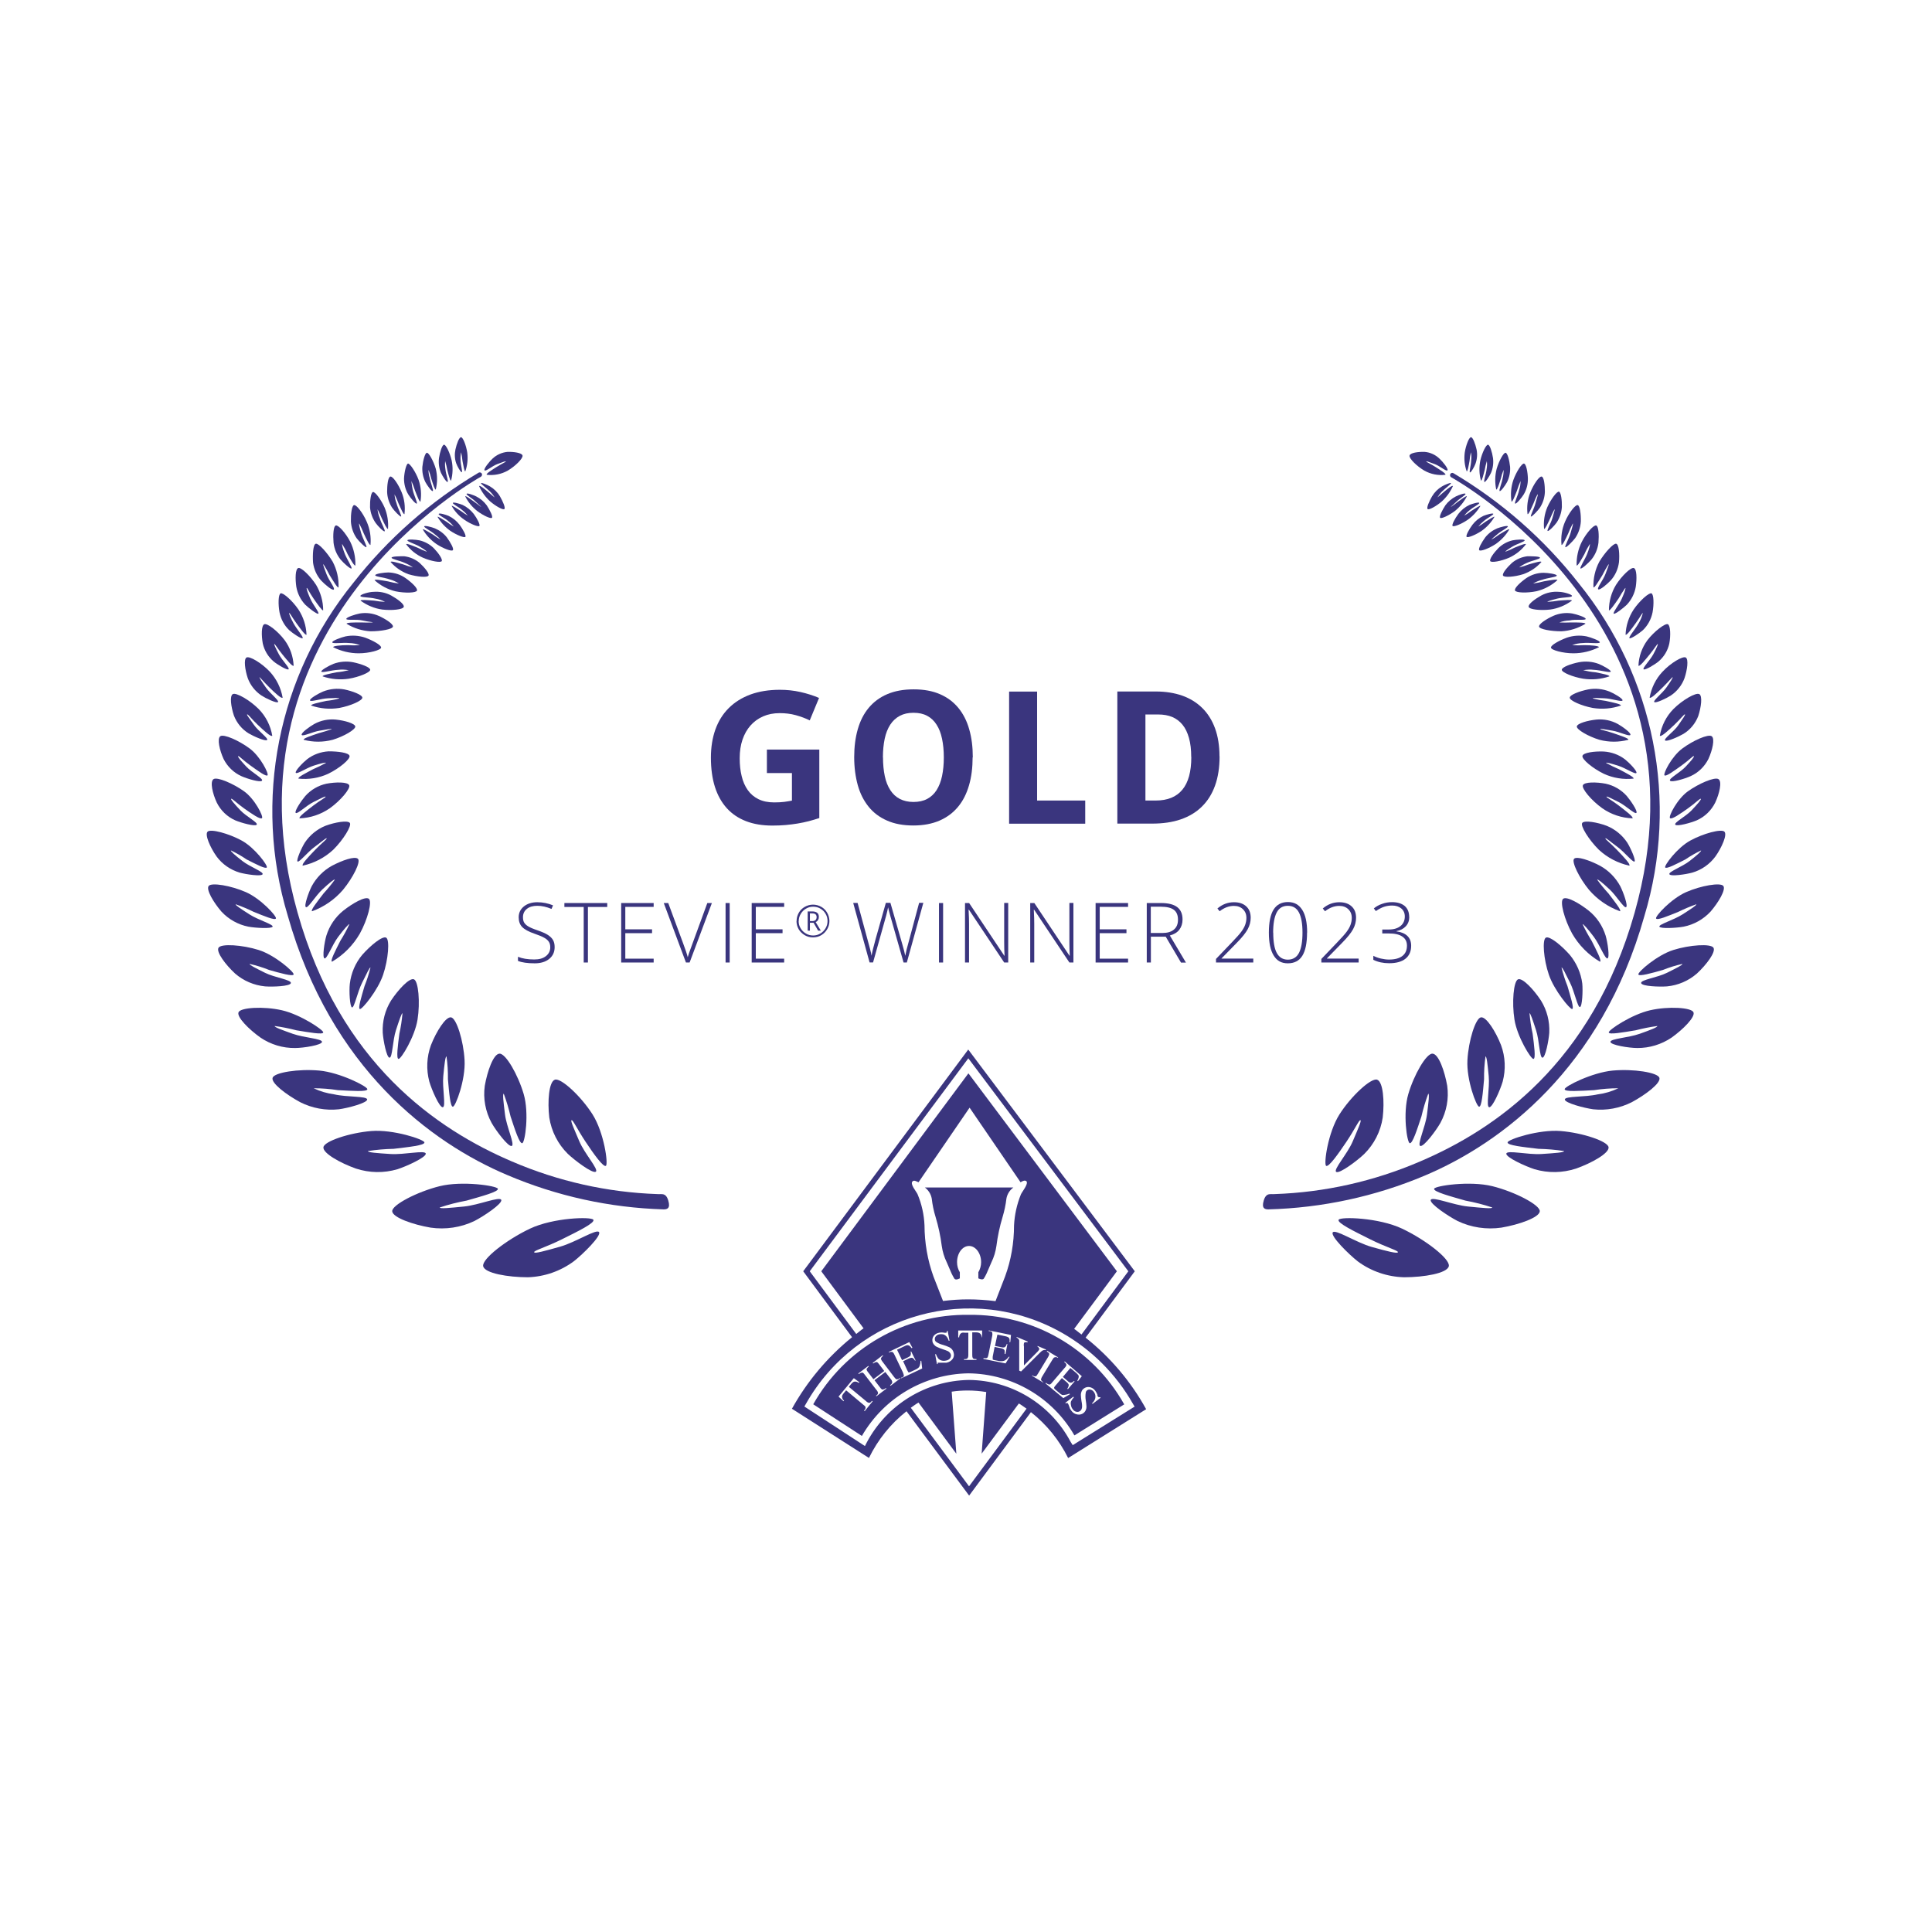 <?xml version="1.0" encoding="UTF-8"?> <svg xmlns="http://www.w3.org/2000/svg" id="stevie-winner-2020" width="216" height="216" viewBox="0 0 216 216"><defs><style>.cls-1{fill:#3a357e;stroke-width:0px;}</style></defs><path class="cls-1" d="m141.81,135.21c-.37,0-.8-.08-.52-1s.77-.66,1.22-.71c5.59-.19,11.1-1.43,16.24-3.64,8.38-3.57,19.23-10.95,24-27.81,9.11-32.27-20.2-48.53-20.5-48.69-.12-.07-.17-.22-.11-.35.07-.13.22-.18.35-.11,5.39,3.2,10.14,7.37,14,12.3,8.47,10.42,11.23,24.37,7.35,37.23-4.81,17.06-16,25.39-24.54,29-5.54,2.34-11.48,3.62-17.49,3.78Z"></path><path class="cls-1" d="m156.29,140c.07-.18-1.33-.56-3.09-1.44s-3.73-1.83-3.54-2.19,4.48-.25,7.11,1,5.38,3.39,5.21,4.19-2.8,1.24-5,1.24c-1.86-.05-3.67-.66-5.17-1.77-1-.78-3.06-2.81-2.81-3.24s2.62,1.13,4.36,1.62,2.87.77,2.93.59Z"></path><path class="cls-1" d="m166.84,135c-.98-.33-1.98-.58-3-.77-1.71-.49-3.62-1-3.5-1.33s4-.91,6.52-.28,5.33,2.1,5.29,2.8-2.34,1.5-4.29,1.83c-1.67.24-3.38-.01-4.9-.74-1-.51-3.16-1.94-3-2.36s2.52.58,4.16.74,2.7.27,2.72.11Z"></path><path class="cls-1" d="m174.87,128.69c-.95-.15-1.92-.23-2.88-.25-1.65-.2-3.49-.38-3.44-.72s3.5-1.47,5.94-1.27,5.26,1.14,5.35,1.81c.09.67-1.91,1.78-3.64,2.39-1.5.49-3.12.52-4.64.07-1-.32-3.24-1.34-3.15-1.75s2.4.15,3.93.05,2.53-.17,2.53-.33Z"></path><path class="cls-1" d="m180.93,121.67c-.91,0-1.81.07-2.71.21-1.57.08-3.3.21-3.29-.11s3.08-1.87,5.38-2.08,5,.21,5.21.8-1.55,1.91-3.09,2.74c-1.33.67-2.83.95-4.31.79-1-.14-3.19-.71-3.17-1.1s2.27-.24,3.68-.57c.8-.1,1.57-.33,2.3-.68Z"></path><path class="cls-1" d="m185.29,114.71c-.82.11-1.63.27-2.43.48-1.41.23-3,.52-3,.23s2.56-2,4.62-2.47,4.62-.31,4.85.22-1.16,1.92-2.45,2.84c-1.13.76-2.47,1.17-3.83,1.16-.92,0-3-.33-3-.69s2-.45,3.27-.9,2.01-.74,1.97-.87Z"></path><path class="cls-1" d="m188.09,107.77c-.74.16-1.47.39-2.17.67-1.27.36-2.68.76-2.75.5s2.07-2.15,3.91-2.73,4.21-.73,4.49-.25-.79,1.9-1.85,2.88c-.94.82-2.11,1.32-3.35,1.44-.85.06-2.81,0-2.89-.37s1.81-.61,2.89-1.15,1.77-.88,1.72-.99Z"></path><path class="cls-1" d="m189.65,101.1c-.68.24-1.35.52-2,.84-1.14.46-2.4,1-2.5.74s1.7-2.21,3.36-2.94,3.85-1.1,4.16-.69-.55,1.85-1.43,2.87c-.8.86-1.85,1.45-3,1.68-.79.15-2.62.25-2.72,0s1.62-.75,2.57-1.36,1.62-1.04,1.56-1.14Z"></path><path class="cls-1" d="m190.18,95.08c-.6.29-1.19.62-1.74,1-1,.51-2.14,1.11-2.27.9s1.34-2.2,2.8-3,3.48-1.34,3.82-1-.29,1.76-1,2.77c-.64.87-1.55,1.51-2.59,1.81-.73.2-2.43.45-2.56.18s1.43-.83,2.25-1.47,1.35-1.1,1.29-1.19Z"></path><path class="cls-1" d="m190.15,89.31c-.08-.08-.59.47-1.44,1.07s-1.8,1.27-2,1.09.8-2.14,2-3,3-1.64,3.42-1.36.1,1.62-.36,2.61c-.44.89-1.17,1.6-2.08,2-.64.27-2.21.71-2.39.48s1.18-.92,1.82-1.6,1.12-1.22,1.03-1.29Z"></path><path class="cls-1" d="m189.37,84.54c-.07-.07-.56.47-1.39,1.06s-1.73,1.26-1.89,1.08.79-2.1,2-3,2.9-1.64,3.28-1.37.08,1.57-.37,2.55c-.43.85-1.13,1.53-2,1.92-.62.28-2.11.73-2.29.5s1.14-.91,1.76-1.58.98-1.08.9-1.16Z"></path><path class="cls-1" d="m188.38,79.87c-.08-.06-.49.51-1.18,1.16s-1.47,1.38-1.63,1.23c.19-1.13.72-2.18,1.53-3,1-1,2.5-1.86,2.88-1.66s.21,1.47-.11,2.45c-.32.83-.9,1.54-1.66,2-.54.32-1.87.91-2.05.73s1-1,1.47-1.69.82-1.16.75-1.22Z"></path><path class="cls-1" d="m187,75.71c-.06,0-.44.48-1.08,1.11s-1.34,1.32-1.49,1.18c.19-1.08.68-2.09,1.43-2.89.93-1,2.28-1.79,2.61-1.6s.17,1.39-.14,2.31c-.29.79-.83,1.47-1.53,1.94-.49.32-1.69.89-1.85.73s.88-.95,1.35-1.62.75-1.1.7-1.16Z"></path><path class="cls-1" d="m185.34,72c-.08,0-.36.5-.89,1.15s-1.12,1.39-1.27,1.28c.04-1.03.39-2.02,1-2.85.76-1,2-1.93,2.29-1.79s.33,1.27.16,2.16c-.17.78-.59,1.48-1.2,2-.42.35-1.5,1-1.67.88s.71-1,1.07-1.66.57-1.17.51-1.17Z"></path><path class="cls-1" d="m183.67,68.53c-.07,0-.33.5-.8,1.15s-1,1.38-1.13,1.28c.04-1,.35-1.97.9-2.81.68-1,1.74-1.93,2-1.81s.28,1.23.12,2.11c-.15.76-.52,1.46-1.08,2-.39.35-1.35,1-1.5.9s.65-1,1-1.64c.23-.36.39-.76.49-1.18Z"></path><path class="cls-1" d="m181.71,65.73c-.27.38-.52.77-.75,1.18-.46.68-1,1.42-1.08,1.32,0-1,.27-1.98.79-2.84.64-1,1.67-2,2-1.88s.34,1.22.21,2.1c-.13.75-.48,1.45-1,2-.37.36-1.31,1.09-1.46,1s.6-1,.9-1.68.46-1.16.39-1.2Z"></path><path class="cls-1" d="m179.84,63.08c-.25.39-.48.8-.69,1.22-.43.69-.88,1.46-1,1.37-.04-1,.19-2,.66-2.88.6-1,1.57-2.07,1.88-2s.4,1.2.31,2.09c-.1.74-.41,1.44-.91,2-.35.38-1.25,1.16-1.41,1s.55-1,.82-1.73.41-1.03.34-1.07Z"></path><path class="cls-1" d="m177.74,60.83c-.23.36-.43.73-.6,1.12-.36.64-.75,1.35-.87,1.27-.03-.92.17-1.83.58-2.65.51-1,1.34-1.91,1.61-1.82s.32,1.09.25,1.92c-.08.69-.35,1.35-.79,1.89-.3.36-1.07,1.06-1.21,1s.48-1,.72-1.59.37-1.1.31-1.14Z"></path><path class="cls-1" d="m175.84,58.53c-.19.36-.36.73-.51,1.11-.3.64-.64,1.35-.75,1.28-.09-.88.04-1.77.39-2.59.43-1,1.17-1.93,1.42-1.86s.37,1,.35,1.83c-.04.67-.26,1.32-.64,1.87-.27.36-1,1.09-1.09,1s.4-.95.58-1.57.31-1.04.25-1.07Z"></path><path class="cls-1" d="m173.79,56.94c-.17.33-.33.66-.47,1-.28.59-.59,1.26-.69,1.19-.08-.82.04-1.66.36-2.42.4-.9,1.08-1.81,1.31-1.74s.34,1,.32,1.71c-.04.63-.24,1.23-.59,1.75-.24.34-.88,1-1,.93s.38-.88.54-1.47.28-.89.22-.95Z"></path><path class="cls-1" d="m171.89,55.27c-.17.32-.31.66-.44,1-.27.6-.55,1.27-.67,1.21-.1-.82,0-1.66.31-2.43.37-.91,1-1.83,1.27-1.77s.36,1,.36,1.7c-.02.63-.21,1.24-.55,1.77-.23.34-.86,1-1,1s.35-.89.5-1.49.33-.98.22-.99Z"></path><path class="cls-1" d="m170,53.78c-.15.35-.29.71-.4,1.07-.24.61-.5,1.3-.61,1.23-.13-.81-.06-1.65.21-2.43.34-.93.95-1.87,1.19-1.82s.41.94.43,1.68c.01.63-.15,1.25-.48,1.79-.22.35-.81,1.07-.94,1s.32-.91.44-1.51c.11-.33.16-.67.16-1.01Z"></path><path class="cls-1" d="m168.1,52.53c-.13.33-.23.66-.31,1-.19.59-.4,1.26-.51,1.2-.16-.77-.15-1.56.05-2.32.26-.89.78-1.83,1-1.79s.43.87.5,1.57c.04.59-.08,1.18-.34,1.71-.19.35-.69,1.06-.82,1s.24-.87.33-1.45c.08-.3.11-.61.1-.92Z"></path><path class="cls-1" d="m166.23,51.55c-.1.33-.18.66-.24,1-.15.58-.31,1.23-.42,1.18-.2-.73-.22-1.5-.07-2.24.2-.88.65-1.79.86-1.77s.46.82.56,1.49c.07.57,0,1.14-.23,1.67-.16.34-.6,1.06-.73,1s.19-.86.24-1.41c.06-.3.07-.61.03-.92Z"></path><path class="cls-1" d="m164.45,50.56c-.07.33-.13.66-.16,1-.1.55-.21,1.17-.31,1.14-.24-.67-.31-1.39-.22-2.1.13-.84.49-1.73.7-1.72s.48.73.62,1.36c.11.53.07,1.07-.11,1.58-.12.34-.49,1-.62,1s.12-.81.13-1.34c.04-.31.03-.62-.03-.92Z"></path><path class="cls-1" d="m159.46,51.59c0,.07.43.24,1,.6s1.22.76,1.14.89c-.81.1-1.63-.06-2.35-.46-.87-.51-1.74-1.38-1.66-1.69s.95-.43,1.68-.41c.63.05,1.23.33,1.68.77.33.3,1,1.12.88,1.29s-.84-.48-1.42-.69-.93-.36-.95-.3Z"></path><path class="cls-1" d="m152.1,125.24c-.15-.07-.62,1-1.56,2.4-.94,1.4-2,2.89-2.28,2.7s.2-3.72,1.5-5.76,3.52-4.09,4.2-3.87.84,2.44.63,4.23c-.23,1.55-.96,2.98-2.07,4.08-.78.75-2.77,2.24-3.13,2s1.25-2,1.85-3.42,1-2.3.86-2.36Z"></path><path class="cls-1" d="m159.68,122.28c-.31.83-.56,1.67-.76,2.53-.48,1.46-1,3.08-1.31,3s-.79-3.34-.16-5.49,2-4.54,2.7-4.52,1.37,2,1.65,3.59c.2,1.43-.07,2.88-.76,4.15-.49.87-1.87,2.71-2.25,2.58s.58-2.14.75-3.52.29-2.3.14-2.32Z"></path><path class="cls-1" d="m166.08,118.11c-.12.84-.17,1.7-.16,2.55-.13,1.47-.26,3.11-.56,3.07s-1.42-3-1.3-5.2.91-4.69,1.51-4.79,1.66,1.6,2.25,3.11c.48,1.31.54,2.73.18,4.08-.27.92-1.14,2.92-1.51,2.86s.08-2.13-.05-3.48-.22-2.21-.36-2.2Z"></path><path class="cls-1" d="m171,113.28c.07.77.18,1.54.35,2.29.17,1.32.37,2.8.09,2.82s-1.81-2.46-2.12-4.39-.1-4.31.4-4.51,1.75,1.14,2.56,2.37c.67,1.08.99,2.33.93,3.6-.06.86-.43,2.78-.76,2.79s-.34-1.91-.72-3.08-.63-1.91-.73-1.89Z"></path><path class="cls-1" d="m174.58,108.17c.17.7.39,1.39.66,2.06.35,1.2.77,2.53.53,2.58s-2-2.08-2.6-3.82-.76-3.94-.34-4.16,1.75.88,2.67,1.92c.76.92,1.25,2.03,1.4,3.21.08.79,0,2.58-.26,2.63s-.6-1.71-1.12-2.75-.83-1.7-.94-1.67Z"></path><path class="cls-1" d="m176.94,103.33c.29.63.63,1.25,1,1.84.54,1.07,1.17,2.26.94,2.35-1.29-.76-2.36-1.84-3.11-3.14-.87-1.58-1.41-3.61-1-3.9s1.81.51,2.86,1.34c.89.72,1.54,1.69,1.88,2.78.22.73.48,2.45.21,2.55s-.86-1.52-1.53-2.41-1.19-1.47-1.25-1.41Z"></path><path class="cls-1" d="m178.56,98.34c.39.54.81,1.05,1.26,1.54.7.91,1.49,1.91,1.3,2-1.35-.49-2.55-1.32-3.48-2.41-1.09-1.33-1.95-3.11-1.66-3.45s1.79.18,2.92.78c.95.53,1.73,1.32,2.25,2.28.33.65.89,2.19.65,2.34s-1.08-1.28-1.86-2-1.29-1.15-1.38-1.08Z"></path><path class="cls-1" d="m179.49,93.73c-.07.07.56.53,1.29,1.29s1.55,1.62,1.38,1.76c-1.28-.28-2.45-.89-3.41-1.78-1.13-1.12-2.1-2.69-1.85-3s1.65-.08,2.74.33c.93.38,1.72,1.03,2.28,1.86.37.58,1,2,.82,2.13s-1.12-1.06-1.9-1.63-1.29-1.04-1.35-.96Z"></path><path class="cls-1" d="m179.61,89.07c-.05.08.6.4,1.38,1s1.65,1.26,1.53,1.42c-1.22-.04-2.39-.43-3.39-1.13-1.2-.86-2.32-2.19-2.16-2.57s1.5-.37,2.55-.17c.91.2,1.74.68,2.36,1.38.42.49,1.24,1.69,1.07,1.88s-1.17-.81-2-1.22-1.3-.66-1.34-.59Z"></path><path class="cls-1" d="m179.55,85.29c.47.26.95.5,1.45.71.82.44,1.73.89,1.63,1.05-1.14.12-2.28-.06-3.32-.54-1.24-.6-2.48-1.63-2.39-2s1.34-.53,2.36-.49c.87.05,1.71.35,2.4.88.47.37,1.4,1.33,1.27,1.52s-1.21-.55-2-.8-1.36-.41-1.4-.33Z"></path><path class="cls-1" d="m178.91,81.52c0,.07.63.16,1.46.45s1.76.58,1.68.74c-1.06.28-2.17.28-3.23,0-1.26-.38-2.57-1.15-2.53-1.49s1.2-.67,2.18-.77c.83-.08,1.67.09,2.4.49.49.27,1.51,1,1.41,1.22s-1.23-.35-2-.47-1.35-.25-1.37-.17Z"></path><path class="cls-1" d="m178.07,78.09c.48.12.96.21,1.45.27.83.18,1.75.37,1.7.52-1.01.35-2.09.44-3.14.27-1.25-.23-2.59-.82-2.58-1.15s1.11-.73,2.05-.92c.8-.15,1.62-.07,2.38.23.5.2,1.54.8,1.47,1s-1.22-.21-2-.24-1.32-.07-1.33.02Z"></path><path class="cls-1" d="m177,74.93c.44.11.89.19,1.35.23.77.15,1.63.32,1.58.46-.94.32-1.95.41-2.93.26-1.16-.19-2.4-.71-2.39-1s1-.66,1.91-.84c.74-.14,1.5-.08,2.2.18.46.18,1.43.71,1.36.87s-1.13-.17-1.87-.2c-.4-.05-.81-.03-1.21.04Z"></path><path class="cls-1" d="m175.77,72.13c.45.03.91.03,1.36,0,.78,0,1.66.08,1.63.23-.88.44-1.86.68-2.85.68-1.18,0-2.49-.36-2.51-.64s.94-.8,1.78-1.11c.71-.24,1.47-.29,2.21-.14.48.11,1.52.49,1.47.67s-1.15,0-1.88.07c-.41.01-.82.09-1.21.24Z"></path><path class="cls-1" d="m174.34,69.59c.44.02.88.02,1.32,0,.76,0,1.61,0,1.59.15-.81.5-1.74.79-2.69.84-1.15,0-2.43-.23-2.49-.52s.82-.86,1.6-1.21c.67-.29,1.4-.38,2.12-.26.47.09,1.52.42,1.49.61s-1.11,0-1.81.17c-.39.01-.77.09-1.13.22Z"></path><path class="cls-1" d="m173,67.29c.42-.02.83-.07,1.24-.14.71-.05,1.51-.13,1.5,0-.72.53-1.56.88-2.44,1-1.07.12-2.3,0-2.39-.3s.7-.88,1.4-1.27c.61-.33,1.31-.47,2-.41.46,0,1.46.28,1.44.46s-1,.13-1.67.3-1.08.3-1.08.36Z"></path><path class="cls-1" d="m171.4,65.24c.41-.06.82-.14,1.22-.25.7-.12,1.48-.27,1.5-.13-.66.6-1.47,1.03-2.34,1.24-1.06.22-2.29.18-2.4-.08s.61-.93,1.27-1.39c.57-.38,1.24-.59,1.92-.59.45,0,1.48.14,1.48.31s-1,.24-1.63.47c-.36.09-.7.23-1.02.42Z"></path><path class="cls-1" d="m169.84,63.44c.38-.09.75-.21,1.11-.35.65-.18,1.35-.4,1.38-.26-.55.63-1.26,1.1-2.05,1.37-.95.3-2.12.39-2.24.15s.47-.93,1-1.42c.49-.41,1.09-.66,1.72-.74.42,0,1.39,0,1.41.16s-.92.32-1.48.59c-.3.13-.59.3-.85.5Z"></path><path class="cls-1" d="m168.31,61.68c.34-.13.68-.27,1-.44.59-.24,1.26-.52,1.29-.39-.49.65-1.13,1.16-1.87,1.5-.89.39-2,.59-2.12.38s.4-.93.91-1.45c.44-.43.99-.73,1.59-.87.4-.08,1.33-.15,1.35,0s-.86.39-1.37.7-.81.52-.78.57Z"></path><path class="cls-1" d="m166.76,60.32c.3-.17.6-.36.87-.57.51-.3,1.07-.66,1.11-.56-.38.65-.91,1.21-1.53,1.64-.75.49-1.7.85-1.83.68s.28-.89.68-1.44c.35-.44.81-.78,1.33-1,.35-.14,1.15-.35,1.19-.22s-.72.49-1.15.86-.69.57-.67.61Z"></path><path class="cls-1" d="m165.27,58.87c.28-.16.55-.34.81-.54.47-.3,1-.64,1-.54-.36.62-.85,1.15-1.43,1.56-.7.47-1.57.81-1.68.67s.27-.84.65-1.35c.33-.43.75-.77,1.24-1,.32-.13,1.05-.34,1.09-.22s-.67.46-1.07.81c-.22.18-.43.39-.61.61Z"></path><path class="cls-1" d="m163.7,57.65c.28-.16.55-.34.81-.54.47-.3,1-.64,1-.54-.36.61-.85,1.14-1.43,1.55-.7.48-1.57.82-1.68.68s.27-.84.65-1.35c.33-.43.75-.77,1.24-1,.32-.13,1.05-.35,1.09-.22s-.67.46-1.07.81c-.23.18-.43.38-.61.61Z"></path><path class="cls-1" d="m162.22,56.67c.27-.18.53-.37.78-.58.45-.32.95-.69,1-.6-.33.63-.78,1.19-1.34,1.64-.67.5-1.52.9-1.65.76s.23-.85.58-1.39c.31-.42.71-.76,1.18-1,.3-.15,1-.41,1.07-.29s-.64.51-1,.87-.64.55-.62.59Z"></path><path class="cls-1" d="m160.7,55.62s.31-.27.74-.63.91-.75,1-.65c-.29.65-.71,1.23-1.23,1.71-.64.55-1.46,1-1.6.86s.17-.86.49-1.41c.27-.46.66-.85,1.12-1.12.3-.18,1-.47,1-.36s-.6.54-1,.93c-.2.2-.37.43-.52.67Z"></path><path class="cls-1" d="m74.19,135.21c.37,0,.8-.08.52-1s-.77-.66-1.22-.71c-5.59-.19-11.1-1.43-16.24-3.64-8.38-3.58-19.25-10.96-23.99-27.86-9.11-32.28,20.2-48.53,20.5-48.7.12-.07.17-.22.11-.35-.07-.12-.22-.17-.35-.11-5.39,3.2-10.14,7.37-14,12.3-8.47,10.42-11.23,24.37-7.35,37.23,4.81,17.06,16,25.39,24.54,29,5.54,2.36,11.46,3.66,17.48,3.84Z"></path><path class="cls-1" d="m59.72,140c-.07-.18,1.32-.56,3.09-1.44s3.73-1.83,3.53-2.19-4.47-.25-7.1,1-5.38,3.39-5.22,4.19,2.81,1.24,5,1.24c1.86-.06,3.66-.69,5.15-1.8,1-.78,3.06-2.81,2.81-3.24s-2.62,1.13-4.36,1.62-2.85.8-2.9.62Z"></path><path class="cls-1" d="m49.16,135c.98-.33,1.98-.58,3-.77,1.71-.49,3.62-1,3.5-1.33s-4-.91-6.52-.28-5.33,2.1-5.29,2.8,2.34,1.5,4.29,1.83c1.67.24,3.38-.01,4.9-.74,1-.51,3.16-1.94,3-2.36s-2.52.58-4.15.74-2.7.27-2.73.11Z"></path><path class="cls-1" d="m41.13,128.69c.95-.15,1.92-.23,2.88-.25,1.65-.2,3.49-.38,3.44-.72s-3.5-1.47-5.94-1.27-5.26,1.14-5.35,1.81c-.09.67,1.91,1.78,3.64,2.39,1.5.49,3.12.52,4.64.07,1-.32,3.24-1.34,3.16-1.75s-2.41.15-3.94.05-2.53-.17-2.53-.33Z"></path><path class="cls-1" d="m35.07,121.67c.91,0,1.81.07,2.71.21,1.57.08,3.3.21,3.29-.11s-3.08-1.87-5.38-2.08-5,.21-5.21.8,1.55,1.91,3.09,2.74c1.33.67,2.83.95,4.31.79,1-.13,3.19-.71,3.17-1.1s-2.27-.24-3.68-.57c-.8-.11-1.57-.33-2.3-.68Z"></path><path class="cls-1" d="m30.71,114.71c.82.11,1.63.27,2.43.48,1.41.23,3,.52,3,.23s-2.56-2-4.62-2.47-4.62-.31-4.85.22,1.16,1.92,2.46,2.84c1.14.77,2.49,1.18,3.87,1.16.92,0,3-.33,3-.69s-2-.45-3.27-.9-2.06-.74-2.02-.87Z"></path><path class="cls-1" d="m27.91,107.77c.74.16,1.47.39,2.17.67,1.27.36,2.68.76,2.75.5s-2.07-2.15-3.91-2.73-4.21-.73-4.49-.25.79,1.9,1.85,2.88c.94.82,2.12,1.32,3.36,1.44.84.06,2.8,0,2.88-.37s-1.81-.61-2.89-1.15-1.77-.88-1.72-.99Z"></path><path class="cls-1" d="m26.35,101.1c.68.24,1.35.52,2,.84,1.14.46,2.41,1,2.5.74s-1.7-2.21-3.36-2.94-3.85-1.1-4.16-.69.55,1.85,1.43,2.87c.8.86,1.85,1.45,3,1.68.79.15,2.62.25,2.72,0s-1.62-.75-2.57-1.36-1.62-1.04-1.56-1.14Z"></path><path class="cls-1" d="m25.82,95.08c.6.29,1.19.62,1.74,1,1,.51,2.14,1.11,2.27.9s-1.34-2.2-2.8-3-3.48-1.34-3.82-1,.29,1.76,1,2.77c.64.87,1.55,1.5,2.59,1.81.73.2,2.43.45,2.56.18s-1.43-.83-2.25-1.47-1.35-1.1-1.29-1.19Z"></path><path class="cls-1" d="m25.85,89.31c.08-.08.59.47,1.44,1.07s1.81,1.27,2,1.09-.8-2.14-2-3-3-1.64-3.42-1.36-.1,1.62.36,2.61c.44.89,1.17,1.6,2.08,2,.64.27,2.21.71,2.39.48s-1.18-.92-1.82-1.6-1.12-1.22-1.03-1.29Z"></path><path class="cls-1" d="m26.63,84.54c.07-.07.56.47,1.39,1.06s1.73,1.26,1.89,1.08-.79-2.1-2-3-2.9-1.64-3.28-1.37-.08,1.57.37,2.55c.43.85,1.13,1.53,2,1.92.62.28,2.11.73,2.29.5s-1.14-.91-1.76-1.58-.98-1.08-.9-1.16Z"></path><path class="cls-1" d="m27.63,79.87c.08-.06.49.51,1.18,1.16s1.47,1.38,1.63,1.23c-.19-1.13-.72-2.18-1.53-3-1-1-2.51-1.86-2.88-1.66s-.21,1.4.12,2.4c.32.83.9,1.54,1.66,2,.54.32,1.87.91,2.05.73s-1-1-1.47-1.69-.84-1.11-.76-1.17Z"></path><path class="cls-1" d="m29,75.71c.07,0,.44.48,1.08,1.11s1.37,1.32,1.52,1.18c-.19-1.08-.68-2.08-1.42-2.89-.94-1-2.29-1.79-2.62-1.6s-.17,1.39.14,2.31c.29.79.83,1.47,1.53,1.94.49.32,1.69.89,1.85.73s-.88-.95-1.35-1.62-.73-1.1-.73-1.16Z"></path><path class="cls-1" d="m30.67,72c.08,0,.36.5.89,1.15.53.65,1.12,1.39,1.27,1.28-.05-1.03-.39-2.02-1-2.85-.75-1-1.94-1.93-2.28-1.79s-.33,1.27-.17,2.16c.18.78.6,1.48,1.21,2,.42.35,1.5,1,1.67.88s-.72-1-1.07-1.66-.59-1.17-.52-1.17Z"></path><path class="cls-1" d="m32.34,68.53c.07,0,.33.5.8,1.15s1,1.38,1.13,1.28c-.04-1-.35-1.97-.9-2.81-.68-1-1.74-1.93-2-1.81s-.28,1.23-.12,2.11c.15.76.52,1.46,1.08,2,.39.35,1.35,1,1.5.9s-.65-1-1-1.64-.55-1.14-.49-1.18Z"></path><path class="cls-1" d="m34.3,65.73c.06,0,.29.51.75,1.18s1,1.42,1.08,1.32c0-1-.28-1.98-.79-2.84-.65-1-1.67-2-2-1.88s-.34,1.22-.21,2.1c.13.75.48,1.45,1,2,.37.36,1.31,1.09,1.46,1s-.6-1-.9-1.68-.46-1.16-.39-1.2Z"></path><path class="cls-1" d="m36.16,63.08c.25.39.48.8.69,1.22.43.69.88,1.46,1,1.37.04-1-.19-1.99-.66-2.88-.6-1-1.57-2.07-1.88-2s-.37,1.21-.31,2.12c.1.74.41,1.44.91,2,.35.38,1.25,1.16,1.41,1s-.55-1-.82-1.73-.41-1.06-.34-1.1Z"></path><path class="cls-1" d="m38.26,60.83c.23.36.43.73.6,1.12.35.64.75,1.35.87,1.27.03-.92-.17-1.83-.57-2.65-.52-1-1.35-1.91-1.62-1.82s-.32,1.09-.25,1.92c.08.69.35,1.35.79,1.89.3.36,1.07,1.06,1.21,1s-.48-1-.72-1.59-.37-1.1-.31-1.14Z"></path><path class="cls-1" d="m40.16,58.53c.19.36.36.73.51,1.11.3.64.64,1.35.75,1.28.08-.89-.06-1.78-.42-2.59-.43-1-1.17-1.93-1.42-1.86s-.37,1-.35,1.83c.04.67.26,1.32.64,1.87.27.36,1,1.09,1.09,1s-.4-.95-.58-1.57-.28-1.04-.22-1.07Z"></path><path class="cls-1" d="m42.21,56.94c.17.33.33.66.47,1,.28.59.59,1.26.7,1.19.06-.81-.07-1.63-.38-2.38-.4-.9-1.08-1.81-1.31-1.74s-.34,1-.32,1.71c.05.63.27,1.23.63,1.75.24.34.88,1,1,.93s-.38-.88-.54-1.47c-.13-.31-.22-.65-.25-.99Z"></path><path class="cls-1" d="m44.11,55.27c.17.32.31.66.44,1,.27.6.55,1.27.67,1.21.1-.82,0-1.66-.31-2.43-.37-.91-1-1.83-1.27-1.77s-.36,1-.36,1.7c.02.63.21,1.24.55,1.77.23.34.86,1,1,1s-.35-.89-.5-1.49c-.12-.32-.2-.65-.22-.99Z"></path><path class="cls-1" d="m46,53.78c.15.35.29.71.4,1.07.24.61.5,1.3.61,1.23.13-.82.06-1.65-.21-2.43-.34-.93-1-1.87-1.19-1.82s-.41.94-.44,1.68c0,.63.16,1.25.49,1.79.22.36.81,1.07.93,1s-.31-.91-.44-1.51-.15-.99-.15-1.01Z"></path><path class="cls-1" d="m47.91,52.53c.13.33.23.66.31,1,.19.59.4,1.26.5,1.2.19-.76.19-1.56,0-2.32-.26-.89-.79-1.83-1-1.79s-.43.87-.5,1.57c-.04.59.08,1.18.34,1.71.18.34.69,1.06.82,1s-.24-.87-.33-1.45c-.1-.3-.15-.61-.14-.92Z"></path><path class="cls-1" d="m49.77,51.55c.1.33.18.66.24,1,.15.58.31,1.23.42,1.18.2-.73.22-1.5.07-2.24-.2-.88-.65-1.79-.86-1.77s-.46.82-.56,1.49c-.07.57,0,1.14.23,1.67.16.34.6,1.06.73,1s-.19-.86-.24-1.41c-.05-.3-.06-.61-.03-.92Z"></path><path class="cls-1" d="m51.55,50.56c.07.33.13.66.16,1,.11.55.21,1.17.31,1.14.24-.67.31-1.39.22-2.1-.13-.84-.49-1.73-.7-1.72s-.48.73-.62,1.36c-.11.51-.09,1.05.08,1.55.12.34.49,1,.62,1s-.12-.81-.13-1.34c-.02-.3,0-.6.06-.89Z"></path><path class="cls-1" d="m56.55,51.59c0,.07-.43.24-1,.6s-1.22.76-1.14.89c.81.1,1.63-.06,2.35-.46.87-.51,1.73-1.38,1.66-1.69s-1-.43-1.68-.41c-.63.06-1.23.33-1.69.77-.32.3-1,1.12-.88,1.29s.85-.48,1.42-.69.94-.36.96-.3Z"></path><path class="cls-1" d="m63.9,125.24c.15-.07.63,1,1.56,2.4.93,1.4,2,2.89,2.28,2.7s-.2-3.72-1.5-5.76-3.52-4.09-4.2-3.87-.84,2.44-.63,4.23c.24,1.54.96,2.96,2.07,4.06.78.74,2.77,2.24,3.13,2s-1.25-2-1.85-3.42-1-2.28-.86-2.34Z"></path><path class="cls-1" d="m56.32,122.28c.31.83.56,1.67.76,2.53.48,1.46,1,3.08,1.31,3s.79-3.34.16-5.49-2-4.54-2.7-4.52-1.37,2-1.65,3.59c-.2,1.43.07,2.88.76,4.15.49.87,1.87,2.71,2.25,2.58s-.58-2.14-.75-3.52-.29-2.3-.14-2.32Z"></path><path class="cls-1" d="m49.92,118.11c.12.84.17,1.7.16,2.55.13,1.47.26,3.11.56,3.07s1.42-3,1.3-5.2-.91-4.69-1.51-4.79-1.66,1.6-2.25,3.11c-.48,1.31-.54,2.73-.18,4.08.27.92,1.14,2.92,1.51,2.86s-.08-2.13.05-3.48.23-2.21.36-2.2Z"></path><path class="cls-1" d="m45,113.28c-.07.77-.18,1.54-.35,2.29-.17,1.32-.37,2.8-.09,2.82s1.81-2.46,2.12-4.39.1-4.31-.4-4.51-1.75,1.14-2.56,2.37c-.67,1.08-.99,2.33-.93,3.6.06.86.43,2.78.76,2.79s.34-1.91.72-3.08.64-1.91.73-1.89Z"></path><path class="cls-1" d="m41.42,108.17c-.17.7-.39,1.39-.66,2.06-.35,1.2-.77,2.53-.52,2.58s2-2.08,2.59-3.82.76-3.94.34-4.16-1.75.88-2.67,1.92c-.77.92-1.25,2.05-1.39,3.25-.09.79,0,2.58.25,2.63s.6-1.71,1.12-2.75.84-1.74.94-1.71Z"></path><path class="cls-1" d="m39.06,103.33c-.29.63-.63,1.25-1,1.84-.54,1.07-1.17,2.26-.94,2.35,1.29-.76,2.36-1.84,3.11-3.14.87-1.58,1.41-3.61,1-3.9s-1.81.51-2.86,1.34c-.89.72-1.54,1.69-1.88,2.78-.22.73-.48,2.45-.21,2.55s.86-1.52,1.53-2.41,1.19-1.47,1.25-1.41Z"></path><path class="cls-1" d="m37.44,98.34c-.39.54-.81,1.05-1.26,1.54-.7.91-1.49,1.91-1.29,2,1.34-.49,2.54-1.32,3.47-2.41,1.09-1.33,2-3.11,1.66-3.45s-1.79.18-2.92.78c-.95.53-1.73,1.32-2.25,2.28-.33.65-.89,2.19-.65,2.34s1.08-1.28,1.86-2,1.3-1.15,1.38-1.08Z"></path><path class="cls-1" d="m36.52,93.73c.07.07-.56.53-1.29,1.29s-1.55,1.62-1.38,1.76c1.28-.28,2.45-.89,3.41-1.78,1.13-1.12,2.09-2.69,1.85-3s-1.65-.08-2.74.33c-.93.38-1.72,1.03-2.28,1.86-.37.58-1,2-.82,2.13s1.12-1.06,1.9-1.63,1.29-1.04,1.35-.96Z"></path><path class="cls-1" d="m36.4,89.07c.05.08-.6.4-1.38,1s-1.65,1.26-1.53,1.42c1.22-.04,2.39-.44,3.39-1.13,1.2-.86,2.32-2.19,2.16-2.57s-1.5-.37-2.55-.17c-.91.2-1.74.68-2.36,1.38-.42.49-1.24,1.69-1.07,1.88s1.17-.81,2-1.22,1.29-.66,1.34-.59Z"></path><path class="cls-1" d="m36.45,85.29c-.47.26-.95.5-1.45.71-.82.44-1.73.89-1.63,1.05,1.14.12,2.28-.06,3.32-.54,1.24-.6,2.48-1.63,2.39-2s-1.32-.51-2.34-.51c-.87.05-1.71.35-2.4.88-.47.37-1.4,1.33-1.27,1.52s1.21-.55,2-.8,1.35-.39,1.38-.31Z"></path><path class="cls-1" d="m37.09,81.52c-.48.17-.96.32-1.45.45-.83.28-1.76.58-1.69.74,1.06.28,2.18.28,3.24,0,1.26-.38,2.57-1.15,2.53-1.49s-1.2-.67-2.18-.77c-.83-.08-1.67.09-2.4.49-.49.27-1.51,1-1.41,1.22s1.23-.35,2-.47,1.34-.25,1.36-.17Z"></path><path class="cls-1" d="m37.93,78.09c-.47.13-.95.22-1.44.27-.83.18-1.75.37-1.7.52,1.01.35,2.09.44,3.14.27,1.25-.23,2.59-.82,2.58-1.15s-1.11-.73-2-.92c-.8-.15-1.62-.07-2.38.23-.5.2-1.54.8-1.47,1s1.22-.21,2-.24,1.26-.07,1.27.02Z"></path><path class="cls-1" d="m39,74.93c-.44.11-.89.19-1.35.23-.77.15-1.62.32-1.58.46.94.32,1.95.41,2.93.26,1.16-.19,2.4-.71,2.39-1s-1.05-.66-1.91-.84c-.74-.14-1.5-.08-2.2.18-.46.18-1.43.71-1.35.87s1.13-.17,1.86-.2c.4-.05.81-.03,1.21.04Z"></path><path class="cls-1" d="m40.24,72.13c-.45.03-.91.03-1.36,0-.78,0-1.66.08-1.63.23.88.44,1.86.68,2.85.68,1.18,0,2.49-.36,2.51-.64s-.94-.8-1.78-1.11c-.71-.24-1.47-.29-2.21-.14-.48.11-1.52.49-1.47.67s1.15,0,1.88.07c.41.01.82.09,1.21.24Z"></path><path class="cls-1" d="m41.66,69.59c-.44.02-.88.02-1.32,0-.76,0-1.61,0-1.59.15.81.5,1.74.79,2.69.84,1.15,0,2.43-.23,2.49-.52s-.82-.86-1.6-1.21c-.67-.29-1.4-.38-2.12-.26-.47.09-1.52.42-1.49.61s1.11,0,1.81.17,1.13.15,1.13.22Z"></path><path class="cls-1" d="m43.05,67.29c-.42-.02-.83-.07-1.24-.14-.71-.05-1.51-.13-1.5,0,.72.53,1.56.88,2.44,1,1.07.12,2.3,0,2.39-.3s-.7-.88-1.4-1.27c-.61-.33-1.31-.47-2-.41-.46,0-1.46.28-1.45.46s1,.13,1.68.3c.38.06.74.18,1.08.36Z"></path><path class="cls-1" d="m44.6,65.24c-.41-.05-.82-.13-1.22-.24-.7-.12-1.48-.27-1.5-.13.66.6,1.47,1.03,2.34,1.24,1.06.22,2.3.18,2.4-.08s-.61-.93-1.27-1.39c-.56-.4-1.23-.62-1.92-.64-.45,0-1.48.14-1.48.31s1,.24,1.63.47c.36.1.71.25,1.02.46Z"></path><path class="cls-1" d="m46.16,63.44c-.38-.09-.75-.21-1.11-.35-.64-.18-1.35-.4-1.38-.26.54.62,1.23,1.09,2,1.37,1,.3,2.12.39,2.24.15s-.47-.93-1-1.42c-.49-.41-1.09-.66-1.72-.74-.42,0-1.39,0-1.41.16s.92.32,1.48.59c.32.13.62.29.9.5Z"></path><path class="cls-1" d="m47.7,61.68c-.34-.13-.68-.27-1-.44-.6-.24-1.26-.52-1.29-.39.48.65,1.13,1.17,1.87,1.5.89.39,2,.59,2.11.38s-.39-.93-.9-1.45c-.44-.43-1-.73-1.6-.87-.39-.08-1.32-.15-1.34,0s.85.39,1.37.7.8.52.78.57Z"></path><path class="cls-1" d="m49.25,60.32c-.3-.17-.6-.36-.87-.57-.51-.3-1.08-.66-1.11-.56.38.65.9,1.21,1.53,1.64.75.49,1.69.85,1.83.68s-.28-.89-.68-1.44c-.35-.44-.81-.78-1.33-1-.35-.14-1.15-.35-1.19-.22s.72.49,1.15.86c.24.18.47.38.67.61Z"></path><path class="cls-1" d="m50.73,58.87c-.28-.16-.55-.34-.81-.54-.47-.3-1-.64-1-.54.36.62.85,1.15,1.43,1.56.7.47,1.57.81,1.68.67s-.27-.84-.65-1.35c-.33-.43-.75-.77-1.24-1-.32-.13-1-.34-1.09-.22s.68.46,1.07.81c.23.18.43.38.61.61Z"></path><path class="cls-1" d="m52.31,57.65c-.28-.16-.55-.34-.81-.54-.47-.3-1-.64-1-.54.35.62.84,1.15,1.43,1.55.69.48,1.57.82,1.67.68s-.26-.84-.64-1.35c-.33-.42-.76-.77-1.24-1-.32-.13-1.06-.35-1.09-.22s.67.46,1.06.81c.23.18.43.39.62.61Z"></path><path class="cls-1" d="m53.78,56.67s-.32-.26-.77-.58-.95-.69-1-.6c.32.64.78,1.2,1.34,1.64.66.5,1.52.9,1.65.76s-.23-.85-.58-1.39c-.31-.42-.71-.76-1.18-1-.31-.15-1-.41-1.07-.29s.64.51,1,.87.64.55.61.59Z"></path><path class="cls-1" d="m55.3,55.62s-.31-.27-.74-.63-.91-.75-1-.65c.29.65.71,1.23,1.23,1.71.64.55,1.46,1,1.6.86s-.17-.86-.49-1.41c-.27-.46-.66-.85-1.12-1.12-.3-.18-1-.47-1-.36s.6.54,1,.93c.2.2.38.42.52.67Z"></path><path class="cls-1" d="m104.17,134c.08.7.22,1.39.43,2.06.32,1.06.55,2.14.69,3.24.09.63.27,1.24.55,1.81l.54,1.25c.09.19.19.38.3.56.15.29.63,0,.63,0v-.68c-.21-.34-.31-.73-.31-1.13,0-1,.6-1.81,1.34-1.81s1.35.82,1.35,1.81c0,.4-.11.79-.31,1.13v.68s.49.26.63,0c.11-.18.21-.37.3-.56l.54-1.25c.28-.57.46-1.18.55-1.81.14-1.1.37-2.18.69-3.24.2-.67.35-1.36.43-2.06.09-.5.37-.94.78-1.24h-9.9c.4.3.68.74.77,1.24Z"></path><path class="cls-1" d="m121.37,149.55l5.5-7.42-18.62-24.79-18.45,24.79,5.46,7.37c-2.73,2.21-5.02,4.93-6.72,8l8.61,5.5c.99-2.03,2.42-3.82,4.2-5.22l7,9.43,6.91-9.33c1.75,1.38,3.17,3.13,4.16,5.13l8.72-5.46c-1.7-3.09-4.01-5.81-6.77-8Zm-30.84-7.42l17.73-23.81,17.89,23.81-5.24,7.07c-.27-.2-.53-.44-.82-.63l4.78-6.44-16.6-22.13-16.45,22.13,4.73,6.38c-.29.19-.54.42-.82.63l-5.2-7.01Zm23.61-8.6c-.45,1.11-.71,2.28-.77,3.47,0,1.95-.33,3.88-1,5.71-.36.91-.74,1.9-1.07,2.76-1.02-.13-2.05-.2-3.08-.2-.93,0-1.86.07-2.79.18-.33-.85-.71-1.84-1.07-2.74-.66-1.83-.99-3.76-1-5.71-.05-1.19-.31-2.37-.77-3.47-.12-.3-.9-1.16-.56-1.46.17-.15.41,0,.66.11l5.71-8.34,5.7,8.34c.25-.16.49-.26.66-.11.24.3-.49,1.16-.62,1.46Zm-5.8,32.64l-6.51-8.78c.28-.19.55-.41.86-.58l4.23,5.72-.52-6.94c.59-.09,1.19-.13,1.79-.13.69,0,1.39.06,2.07.17l-.51,6.89,4.16-5.61c.3.17.57.39.86.58l-6.43,8.68Zm11.34-5c-2.24-4.2-6.6-6.85-11.36-6.89h0c-4.8.08-9.17,2.76-11.42,7l-.2.39-6.77-4.42.18-.31c5.71-10.09,18.53-13.64,28.62-7.93,3.31,1.88,6.05,4.62,7.93,7.93l.19.32-6.92,4.31-.25-.4Z"></path><path class="cls-1" d="m108.34,147c-7.2-.11-13.88,3.73-17.42,10l5.44,3.54c2.46-4.26,6.98-6.92,11.9-7h0c4.9.05,9.41,2.69,11.86,6.94l5.57-3.47c-3.52-6.26-10.17-10.1-17.35-10.01Zm-11.67,10.77l-.07-.06.07-.09c.08-.08.12-.2.09-.31,0-.06-.09-.15-.24-.26l-1.92-1.61-.25.3c-.08.08-.14.18-.19.28-.03.09-.03.18,0,.27.04.12.11.23.21.31l-.06.06-.56-.52,1.71-2.06.62.46-.06.07c-.08-.06-.17-.1-.27-.13-.09-.03-.2-.03-.29,0-.1.05-.19.12-.26.21l-.3.36,1.93,1.6c.09.1.2.16.33.19.11,0,.2-.06.26-.15l.08-.08.06.06-.89,1.1Zm2.9-2.84l-.06-.08.1-.06c.09-.07.14-.17.15-.28-.03-.12-.08-.24-.17-.33l-.61-.79-1.21.92.61.79c.06.09.13.17.22.24.04.02.1.02.14,0,.08-.01.15-.04.21-.08l.09-.08.06.07-1.11.85-.06-.06.07-.04c.1-.06.16-.16.17-.27-.03-.13-.1-.25-.19-.34l-1.28-1.67c-.06-.1-.14-.18-.23-.25-.05-.02-.09-.02-.14,0-.08.01-.16.04-.22.09l-.09.07-.06-.07,1.12-.85.06.07-.1.07c-.05.05-.1.11-.14.17-.02.05-.02.11,0,.16.05.1.11.19.18.27l.57.75,1.21-.92-.57-.75c-.06-.09-.14-.17-.22-.24-.05-.02-.09-.02-.14,0-.08.01-.15.04-.21.09l-.09.06-.06-.06,1.11-.86.06.07-.09.06c-.06.05-.11.12-.14.19-.02.05-.02.1,0,.15.05.1.11.2.18.28l1.28,1.69c.07.09.14.17.23.24.05.01.09.01.14,0,.08,0,.15-.04.21-.09l.1-.07v.07l-1.08.82Zm1.19-.83v-.09h.11c.07-.03.12-.08.17-.14.02-.05.02-.1,0-.15-.02-.1-.06-.2-.1-.3l-.92-1.92c-.05-.13-.12-.24-.22-.33-.1-.04-.21-.04-.31,0l-.11.05v-.08l2.28-1.09.35.63-.09.05c-.07-.11-.16-.2-.26-.28-.07-.04-.15-.06-.23-.06-.11.02-.22.06-.32.12l-.82.39.56,1.17.65-.31c.16-.08.27-.15.3-.24.05-.13.05-.28,0-.41h.08l.49,1h-.08c-.05-.09-.12-.18-.2-.25-.05-.04-.11-.06-.18-.06-.1.01-.2.04-.3.08l-.64.31.46,1c.04.08.08.16.13.24h.09c.06,0,.12-.03.18-.06l.51-.24c.12-.05.24-.12.34-.21.07-.06.12-.15.15-.24.06-.17.09-.36.09-.54h.08l.1.86-2.34,1.1Zm5.74-2.16c-.17.22-.41.36-.68.41-.09,0-.18,0-.27,0h-.32c-.1,0-.21,0-.31,0-.03-.01-.05-.01-.08,0-.01.05-.01.1,0,.15h-.09l-.2-1.1h.09c.06.18.15.34.26.49.1.11.24.18.38.22.16.04.33.04.49,0,.17-.02.33-.11.44-.24.09-.12.13-.27.1-.41-.02-.08-.06-.16-.11-.22-.06-.08-.15-.15-.24-.19-.19-.08-.38-.15-.57-.21-.22-.07-.44-.16-.65-.26-.13-.06-.24-.15-.33-.26-.08-.1-.14-.22-.16-.35-.04-.23.02-.46.16-.64.15-.18.36-.29.59-.33.19-.04.38-.04.57,0,.07.01.13.01.2,0,.04,0,.07-.03.09-.06.01-.05.01-.1,0-.15h.09l.21,1.11h-.09c-.05-.18-.13-.34-.25-.48-.1-.11-.23-.2-.37-.24-.15-.03-.3-.03-.45,0-.15.03-.29.11-.38.23-.09.1-.12.24-.1.37.01.1.07.19.15.25.24.16.51.27.79.34.24.07.47.16.69.26.12.06.23.15.31.26.08.1.13.22.16.35.07.24.03.5-.12.7Zm3.27-2.41c0-.1-.04-.2-.08-.29-.04-.09-.11-.16-.2-.21-.1-.05-.21-.07-.32-.07h-.47v2.51c-.01.13.01.26.07.38.08.07.18.1.28.09h.12v.1h-1.39v-.09h.12c.12,0,.23-.04.3-.13.05-.11.07-.23.06-.35v-2.47h-.39c-.11-.02-.21-.02-.32,0-.09.04-.16.09-.22.17-.06.11-.1.23-.1.35h-.1v-.77h2.67v.77h-.1.07Zm3.18.52h-.09c.03-.12.03-.25,0-.37-.03-.08-.08-.14-.15-.18-.1-.05-.21-.09-.32-.11l-.88-.18-.27,1.27.71.14c.12.04.26.04.38,0,.12-.09.2-.22.22-.36h.08l-.22,1.12h-.09v-.38c-.02-.07-.06-.12-.12-.16-.09-.05-.19-.09-.29-.11l-.71-.14-.21,1.06c-.01.09-.01.17,0,.26,0,.03,0,.06,0,.09.06.03.12.05.18.06l.55.11c.13.02.27.02.4,0,.1-.01.19-.05.27-.1.15-.1.28-.23.39-.38h.09l-.44.74-2.48-.5v-.09h.12c.07.02.15.02.22,0,.05-.02.1-.05.13-.09.04-.1.07-.21.09-.31l.42-2.08c.03-.13.03-.26,0-.39-.06-.09-.16-.15-.27-.15h-.11v-.08l2.48.51-.08.8Zm1,3.19v-3.08c0-.1,0-.2,0-.3-.02-.06-.05-.12-.09-.17-.06-.06-.13-.11-.2-.14v-.08l1.23.51v.09c-.1-.02-.2-.02-.3,0-.05,0-.1.05-.11.1-.03.13-.03.26,0,.39v2.1l1.44-1.46c.1-.09.19-.19.26-.31.02-.05.02-.1,0-.15-.04-.08-.1-.14-.18-.18h0v-.08l.93.39v.08c-.09-.03-.19-.03-.28,0-.13.05-.25.14-.35.25l-2.14,2.13-.21-.09Zm2.65,1.31l-1.2-.72v-.07l.1.05c.09.07.21.09.31.05.06,0,.14-.12.24-.29l1.1-1.81c.06-.09.11-.19.14-.3.02-.04.02-.1,0-.14-.04-.07-.09-.12-.16-.16l-.1-.06.05-.08,1.21.73v.07l-.1-.06c-.1-.04-.2-.04-.3,0-.07,0-.14.12-.25.29l-1.1,1.81c-.06.09-.11.19-.14.3-.02.04-.02.1,0,.14.04.07.09.13.16.17l.1.06-.06.02Zm.29.12l.06-.07.09.08c.06.05.13.08.21.1.05.02.11.02.16,0,.09-.06.16-.13.22-.22l1.39-1.62c.1-.09.17-.2.21-.33-.02-.1-.07-.2-.16-.26l-.09-.08.06-.06,1.91,1.65-.44.56-.06-.06c.06-.11.11-.22.14-.34.02-.08.02-.16,0-.24-.07-.09-.15-.17-.23-.25l-.69-.59-.84,1,.55.47c.09.1.21.16.34.18.14-.02.27-.09.35-.21l.07.06-.75.87-.06-.06c.06-.09.11-.18.14-.28.02-.06.02-.14,0-.2-.05-.09-.12-.17-.2-.23l-.55-.47-.7.82c-.07.06-.12.14-.16.22-.01.03-.01.07,0,.1.03.06.07.1.12.14l.43.36c.1.1.21.18.33.24.09.02.19.02.28,0,.18-.02.36-.07.53-.14l.08.06-.75.44-1.99-1.64Zm5.78,1.28c.02.07.04.13.07.19.03.03.06.05.09.06.05.02.11.02.16,0l.06.07-.9.69-.06-.07c.14-.12.25-.27.32-.44.06-.14.07-.29.05-.44-.02-.15-.09-.29-.18-.41-.09-.12-.22-.21-.37-.24-.13-.03-.27,0-.37.08-.08.06-.14.15-.15.25-.05.28-.05.58,0,.86.04.24.07.49.08.73,0,.14-.03.28-.09.4-.06.12-.14.22-.24.3-.2.15-.45.21-.69.16-.27-.04-.51-.19-.67-.42l-.15-.23c-.04-.1-.08-.2-.11-.3-.03-.1-.07-.19-.13-.28-.02-.03-.05-.05-.08-.06l-.15.05-.06-.06.9-.69.06.07c-.13.13-.24.29-.32.46-.04.14-.04.29,0,.43.02.17.09.32.2.45.09.14.24.25.41.28.14.03.29,0,.41-.09.07-.05.12-.12.16-.2.04-.1.06-.2.06-.31,0-.07,0-.27-.07-.6-.04-.23-.06-.47-.07-.7,0-.14.03-.27.09-.4.05-.12.13-.22.24-.3.18-.14.42-.2.65-.16.25.05.47.19.62.39.12.16.21.34.28.53l-.05-.05Z"></path><path class="cls-1" d="m85.74,83.8h5.86v7.66c-.39.13-.78.24-1.18.35-.4.1-.81.19-1.24.26s-.88.13-1.34.17c-.47.04-.96.06-1.49.06-1.1,0-2.08-.16-2.94-.49-.85-.33-1.57-.81-2.15-1.45-.58-.64-1.03-1.44-1.33-2.38-.3-.95-.45-2.04-.45-3.28,0-1.16.17-2.21.5-3.14.34-.94.83-1.73,1.49-2.39.66-.66,1.46-1.16,2.42-1.52.96-.35,2.06-.53,3.3-.53.79,0,1.56.08,2.31.25.75.17,1.44.39,2.07.66l-1.04,2.51c-.46-.23-.98-.42-1.55-.58s-1.18-.23-1.81-.23c-.69,0-1.3.12-1.85.36-.55.24-1.02.58-1.41,1.02-.39.44-.69.97-.9,1.59-.21.62-.31,1.31-.31,2.07s.07,1.39.22,2c.14.6.37,1.12.68,1.56.31.44.71.78,1.2,1.02.49.24,1.07.36,1.75.36.44,0,.82-.02,1.13-.06s.59-.09.86-.14v-3.08h-2.8v-2.61Z"></path><path class="cls-1" d="m108.74,84.68c0,1.14-.13,2.18-.4,3.11s-.67,1.74-1.22,2.4c-.55.67-1.23,1.18-2.07,1.55-.83.36-1.81.55-2.94.55s-2.11-.18-2.94-.55c-.83-.36-1.52-.88-2.06-1.55-.54-.67-.95-1.47-1.21-2.41s-.4-1.98-.4-3.13.13-2.18.4-3.12.67-1.73,1.22-2.39,1.23-1.17,2.07-1.53,1.82-.54,2.96-.54,2.11.18,2.94.54c.83.36,1.51.87,2.06,1.54.54.66.95,1.46,1.21,2.39.27.93.4,1.97.4,3.13Zm-10.02,0c0,.77.07,1.47.2,2.09.13.62.34,1.14.62,1.57.28.43.63.76,1.06.98s.93.34,1.52.34,1.11-.11,1.54-.34.78-.56,1.05-.98c.27-.43.48-.95.61-1.57.13-.62.2-1.31.2-2.09s-.07-1.47-.2-2.09c-.13-.62-.33-1.14-.61-1.57-.27-.43-.62-.76-1.05-.99s-.93-.34-1.53-.34-1.09.11-1.53.34c-.43.23-.79.56-1.07.99-.28.43-.49.96-.62,1.57-.13.62-.2,1.31-.2,2.09Z"></path><path class="cls-1" d="m112.82,92.09v-14.77h3.13v12.18h5.38v2.59h-8.51Z"></path><path class="cls-1" d="m136.35,84.56c0,1.25-.17,2.34-.51,3.28-.34.94-.83,1.72-1.48,2.35-.64.63-1.43,1.1-2.36,1.42-.93.32-2,.47-3.19.47h-3.89v-14.77h4.32c1.08,0,2.06.16,2.93.46.87.31,1.62.77,2.24,1.38.62.61,1.1,1.37,1.43,2.27s.5,1.95.5,3.13Zm-3.17.08c0-.82-.08-1.53-.25-2.13s-.4-1.09-.72-1.48-.7-.68-1.15-.87c-.46-.19-.98-.28-1.56-.28h-1.44v9.62h1.15c1.32,0,2.31-.4,2.98-1.21s1-2.02,1-3.65Z"></path><path class="cls-1" d="m62.01,105.89c0,.55-.2.99-.61,1.32s-.95.49-1.62.49c-.81,0-1.44-.09-1.87-.27v-.46c.48.2,1.09.3,1.83.3.55,0,.98-.12,1.3-.38.32-.25.48-.58.48-.98,0-.25-.05-.46-.16-.62-.11-.17-.28-.32-.52-.45-.24-.14-.59-.28-1.05-.44-.68-.23-1.15-.49-1.41-.76-.26-.27-.39-.63-.39-1.08,0-.5.19-.9.58-1.22.39-.31.89-.47,1.5-.47s1.21.12,1.76.35l-.17.4c-.55-.23-1.08-.35-1.58-.35s-.88.11-1.17.34c-.29.23-.44.54-.44.93,0,.25.04.45.13.6s.24.3.44.42c.2.13.55.28,1.05.45.52.18.91.35,1.17.52.26.17.45.36.57.57.12.21.18.47.18.77Z"></path><path class="cls-1" d="m65.73,107.61h-.47v-6.21h-2.16v-.44h4.79v.44h-2.16v6.21Z"></path><path class="cls-1" d="m73.08,107.61h-3.63v-6.65h3.63v.43h-3.17v2.51h2.99v.43h-2.99v2.85h3.17v.43Z"></path><path class="cls-1" d="m79.09,100.96h.5l-2.49,6.65h-.41l-2.48-6.65h.5l1.67,4.52c.25.68.43,1.19.51,1.54.06-.23.18-.58.36-1.06l1.83-5Z"></path><path class="cls-1" d="m81.12,107.61v-6.65h.46v6.65h-.46Z"></path><path class="cls-1" d="m87.67,107.61h-3.63v-6.65h3.63v.43h-3.17v2.51h2.99v.43h-2.99v2.85h3.17v.43Z"></path><path class="cls-1" d="m89.06,102.98c0-.33.08-.63.24-.92s.39-.51.67-.67.59-.25.92-.25.63.08.92.24.51.39.67.67.25.59.25.92-.08.62-.24.9-.38.51-.66.68-.6.25-.94.25-.65-.08-.93-.25c-.28-.17-.51-.39-.67-.67-.16-.28-.24-.58-.24-.91Zm.23,0c0,.29.07.56.22.8.14.25.34.44.59.59s.52.22.81.22.56-.07.8-.22c.25-.14.44-.34.59-.59s.22-.52.22-.81-.07-.55-.21-.79c-.14-.25-.33-.44-.58-.59-.25-.15-.52-.22-.82-.22s-.55.07-.8.22c-.25.14-.44.34-.59.59s-.22.52-.22.8Zm2.26-.46c0,.13-.03.24-.09.34-.06.1-.15.18-.27.23l.58.96h-.3l-.51-.88h-.41v.88h-.25v-2.15h.52c.23,0,.41.05.54.15s.19.26.19.47Zm-1,.46h.27c.15,0,.26-.04.35-.11.08-.08.13-.19.13-.33,0-.28-.16-.42-.48-.42h-.27v.86Z"></path><path class="cls-1" d="m101.4,107.61h-.38l-1.46-5.13c-.12-.42-.21-.77-.27-1.04-.05.26-.12.57-.21.91-.09.34-.58,2.09-1.47,5.25h-.39l-1.83-6.65h.49l1.16,4.28c.05.17.09.33.13.48s.08.28.11.41.06.25.09.37c.03.12.05.24.07.36.07-.41.23-1.04.46-1.88l1.14-4.03h.51l1.33,4.63c.15.53.27.96.33,1.29.04-.22.09-.45.15-.7.06-.25.53-1.99,1.4-5.22h.47l-1.84,6.65Z"></path><path class="cls-1" d="m104.98,107.61v-6.65h.46v6.65h-.46Z"></path><path class="cls-1" d="m112.74,107.61h-.47l-3.94-5.9h-.04c.04.7.05,1.23.05,1.59v4.31h-.45v-6.65h.46l3.93,5.89h.03c-.03-.55-.04-1.06-.04-1.56v-4.34h.45v6.65Z"></path><path class="cls-1" d="m120.03,107.61h-.47l-3.94-5.9h-.04c.04.7.05,1.23.05,1.59v4.31h-.45v-6.65h.46l3.93,5.89h.03c-.03-.55-.04-1.06-.04-1.56v-4.34h.45v6.65Z"></path><path class="cls-1" d="m126.12,107.61h-3.63v-6.65h3.63v.43h-3.17v2.51h2.99v.43h-2.99v2.85h3.17v.43Z"></path><path class="cls-1" d="m128.67,104.71v2.9h-.46v-6.65h1.58c.82,0,1.43.15,1.83.46.39.3.59.76.59,1.38,0,.45-.12.82-.35,1.13-.23.31-.59.53-1.07.66l1.8,3.03h-.55l-1.71-2.9h-1.65Zm0-.4h1.27c.56,0,1-.12,1.3-.38.31-.25.46-.62.46-1.11s-.15-.87-.46-1.1c-.3-.23-.8-.35-1.48-.35h-1.1v2.93Z"></path><path class="cls-1" d="m140.11,107.61h-4.16v-.4l1.77-1.85c.5-.52.85-.91,1.05-1.18.2-.27.35-.53.44-.78s.14-.51.14-.78c0-.4-.13-.72-.39-.97-.26-.25-.6-.37-1.01-.37-.55,0-1.08.2-1.59.6l-.25-.31c.55-.47,1.17-.7,1.85-.7.58,0,1.03.15,1.37.46s.5.73.5,1.28c0,.44-.11.86-.33,1.27s-.63.92-1.22,1.52l-1.71,1.75v.02h3.55v.44Z"></path><path class="cls-1" d="m146.13,104.27c0,1.17-.18,2.03-.53,2.59s-.89.84-1.62.84-1.22-.29-1.58-.87c-.36-.58-.54-1.43-.54-2.57s.18-2.02.53-2.57.88-.84,1.6-.84,1.23.29,1.6.87c.37.58.55,1.43.55,2.54Zm-3.78,0c0,1.03.13,1.79.4,2.28.27.49.68.74,1.23.74s.99-.25,1.25-.76c.26-.51.39-1.26.39-2.26s-.13-1.73-.39-2.24c-.26-.51-.68-.76-1.25-.76s-.99.25-1.25.76c-.26.51-.39,1.25-.39,2.24Z"></path><path class="cls-1" d="m151.89,107.61h-4.16v-.4l1.77-1.85c.5-.52.85-.91,1.05-1.18.2-.27.35-.53.44-.78s.14-.51.14-.78c0-.4-.13-.72-.39-.97-.26-.25-.6-.37-1.01-.37-.55,0-1.08.2-1.59.6l-.25-.31c.55-.47,1.17-.7,1.85-.7.58,0,1.03.15,1.37.46s.5.73.5,1.28c0,.44-.11.86-.33,1.27s-.63.92-1.22,1.52l-1.71,1.75v.02h3.55v.44Z"></path><path class="cls-1" d="m157.56,102.52c0,.41-.13.76-.39,1.04-.26.28-.61.46-1.04.54v.03c.53.07.94.24,1.22.51.28.27.42.64.42,1.1,0,.62-.21,1.1-.63,1.44s-1.03.51-1.83.51c-.68,0-1.26-.13-1.77-.38v-.45c.25.13.54.24.86.31s.61.11.89.11c.67,0,1.17-.14,1.51-.41.34-.27.5-.65.5-1.15,0-.44-.17-.78-.52-1.01-.34-.24-.85-.35-1.52-.35h-.72v-.44h.73c.55,0,.99-.13,1.31-.39.32-.26.48-.62.48-1.07,0-.37-.13-.67-.39-.89-.26-.22-.61-.33-1.03-.33-.33,0-.63.05-.9.14-.27.09-.58.25-.92.48l-.22-.3c.26-.22.57-.39.93-.51.36-.13.73-.19,1.1-.19.61,0,1.08.15,1.42.43.33.29.5.7.5,1.23Z"></path><path class="cls-1" d="m108.07,117.36,0,.99"></path></svg> 